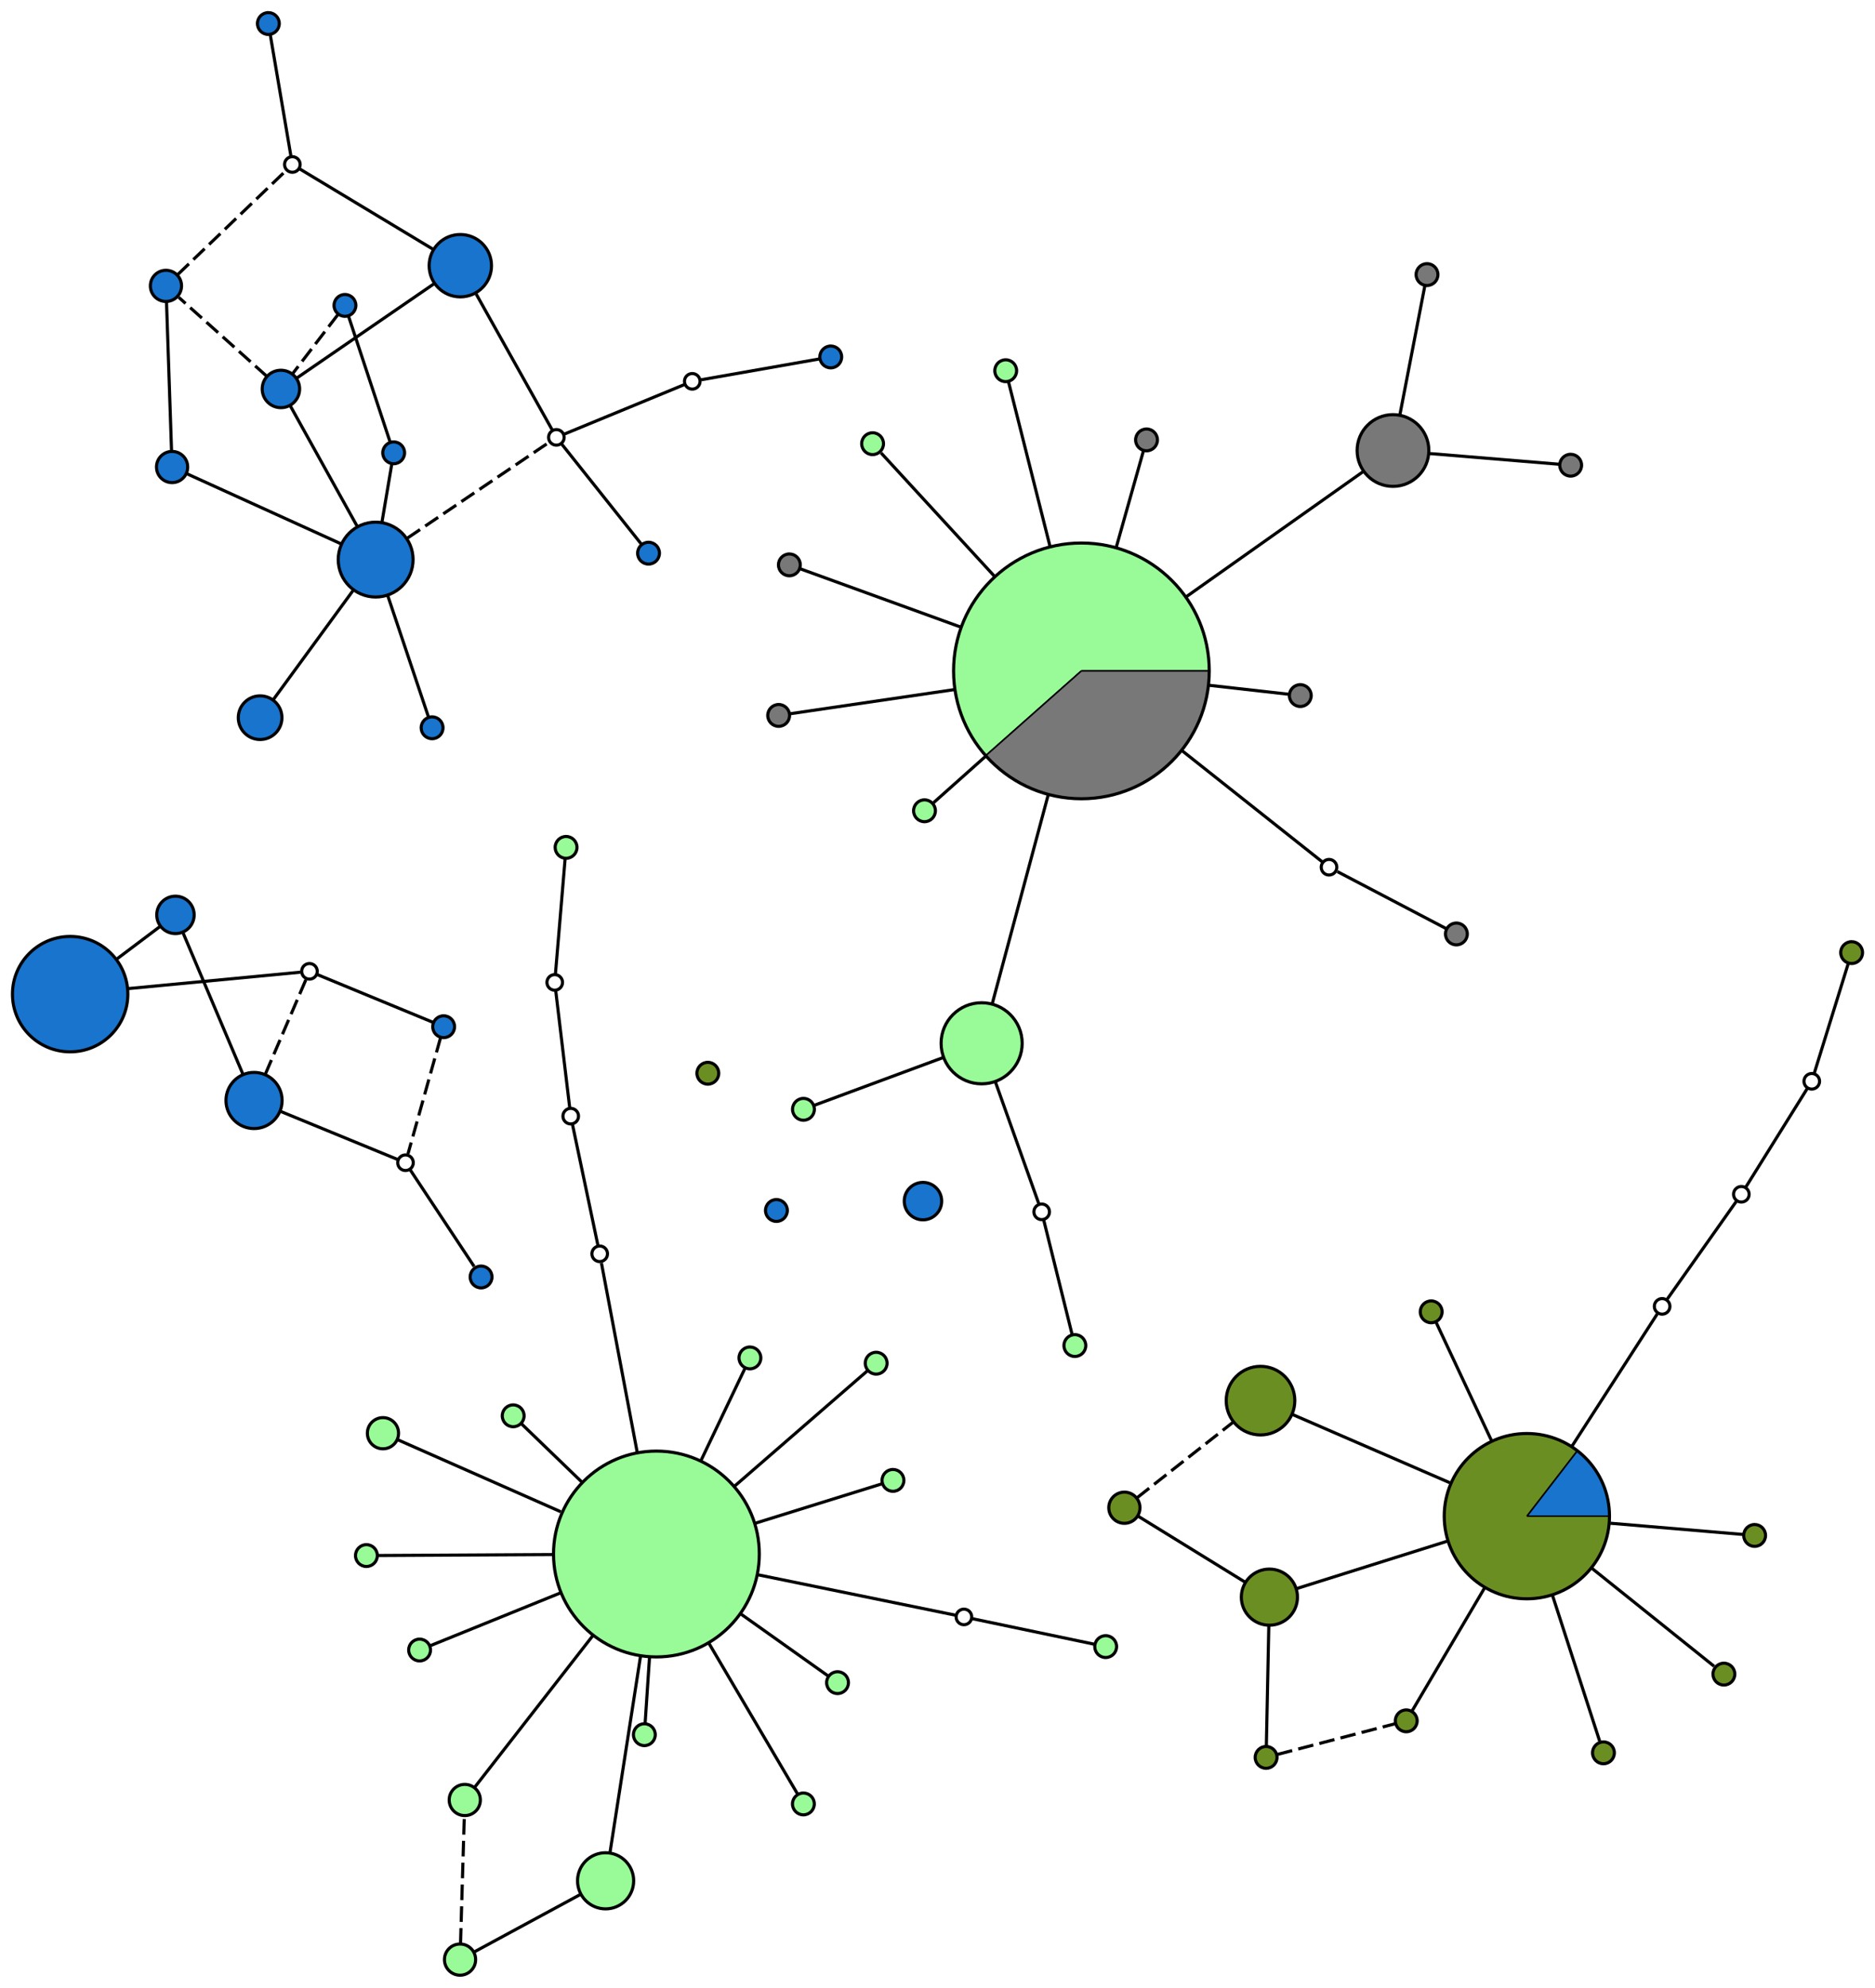 <?xml version="1.0" encoding="UTF-8" standalone="no"?>
<!DOCTYPE svg PUBLIC "-//W3C//DTD SVG 1.1//EN"
 "http://www.w3.org/Graphics/SVG/1.1/DTD/svg11.dtd">
<!-- Generated by graphviz version 2.38.0 (20140413.2041)
 -->
<!-- Title: %3 Pages: 1 -->
<svg width="601pt" height="637pt"
 viewBox="0.00 0.00 601.36 637.29" xmlns="http://www.w3.org/2000/svg" xmlns:xlink="http://www.w3.org/1999/xlink">
<g id="graph0" class="graph" transform="scale(1 1) rotate(0) translate(246.02 435.087)">
<title>%3</title>
<polygon fill="white" stroke="none" points="-246.02,202.204 -246.02,-435.087 355.345,-435.087 355.345,202.204 -246.02,202.204"/>
<!-- 0 -->
<g id="node1" class="node"><title>0</title>
<ellipse fill="palegreen" stroke="black" cx="-35.489" cy="63.151" rx="33" ry="33"/>
</g>
<!-- 1 -->
<g id="node2" class="node"><title>1</title>
<ellipse fill="palegreen" stroke="black" cx="40.378" cy="39.544" rx="3.5" ry="3.5"/>
</g>
<!-- 0&#45;&#45;1 -->
<g id="edge1" class="edge"><title>0&#45;&#45;1</title>
<path fill="none" stroke="black" d="M-3.754,53.276C12.163,48.323 29.577,42.905 36.865,40.637"/>
</g>
<!-- 3 -->
<g id="node4" class="node"><title>3</title>
<ellipse fill="palegreen" stroke="black" cx="-39.358" cy="121.086" rx="3.5" ry="3.5"/>
</g>
<!-- 0&#45;&#45;3 -->
<g id="edge2" class="edge"><title>0&#45;&#45;3</title>
<path fill="none" stroke="black" d="M-37.695,96.18C-38.265,104.718 -38.803,112.776 -39.105,117.307"/>
</g>
<!-- 5 -->
<g id="node6" class="node"><title>5</title>
<ellipse fill="palegreen" stroke="black" cx="-81.429" cy="18.841" rx="3.5" ry="3.5"/>
</g>
<!-- 0&#45;&#45;5 -->
<g id="edge3" class="edge"><title>0&#45;&#45;5</title>
<path fill="none" stroke="black" d="M-59.267,40.217C-67.148,32.615 -74.903,25.136 -78.813,21.365"/>
</g>
<!-- 7 -->
<g id="node8" class="node"><title>7</title>
<ellipse fill="palegreen" stroke="black" cx="-123.195" cy="24.421" rx="5" ry="5"/>
</g>
<!-- 0&#45;&#45;7 -->
<g id="edge6" class="edge"><title>0&#45;&#45;7</title>
<path fill="none" stroke="black" d="M-66.164,49.605C-85.528,41.054 -108.671,30.834 -118.456,26.514"/>
</g>
<!-- 9 -->
<g id="node10" class="node"><title>9</title>
<ellipse fill="palegreen" stroke="black" cx="-51.788" cy="167.938" rx="9" ry="9"/>
</g>
<!-- 0&#45;&#45;9 -->
<g id="edge7" class="edge"><title>0&#45;&#45;9</title>
<path fill="none" stroke="black" d="M-40.602,96.019C-44,117.866 -48.22,144.999 -50.376,158.86"/>
</g>
<!-- 10 -->
<g id="node11" class="node"><title>10</title>
<ellipse fill="palegreen" stroke="black" cx="-111.445" cy="93.94" rx="3.5" ry="3.5"/>
</g>
<!-- 0&#45;&#45;10 -->
<g id="edge8" class="edge"><title>0&#45;&#45;10</title>
<path fill="none" stroke="black" d="M-66.383,75.674C-82.484,82.2 -100.345,89.44 -107.833,92.475"/>
</g>
<!-- 11 -->
<g id="node12" class="node"><title>11</title>
<ellipse fill="palegreen" stroke="black" cx="11.649" cy="143.286" rx="3.5" ry="3.5"/>
</g>
<!-- 0&#45;&#45;11 -->
<g id="edge9" class="edge"><title>0&#45;&#45;11</title>
<path fill="none" stroke="black" d="M-18.737,91.629C-7.941,109.984 4.944,131.888 9.733,140.03"/>
</g>
<!-- 12 -->
<g id="node13" class="node"><title>12</title>
<ellipse fill="palegreen" stroke="black" cx="-96.951" cy="142.024" rx="5" ry="5"/>
</g>
<!-- 0&#45;&#45;12 -->
<g id="edge10" class="edge"><title>0&#45;&#45;12</title>
<path fill="none" stroke="black" d="M-55.955,89.415C-69.784,107.161 -86.746,128.927 -93.721,137.879"/>
</g>
<!-- 14 -->
<g id="node15" class="node"><title>14</title>
<ellipse fill="palegreen" stroke="black" cx="-128.5" cy="63.652" rx="3.5" ry="3.5"/>
</g>
<!-- 0&#45;&#45;14 -->
<g id="edge11" class="edge"><title>0&#45;&#45;14</title>
<path fill="none" stroke="black" d="M-68.543,63.329C-90.055,63.445 -115.77,63.583 -124.993,63.633"/>
</g>
<!-- 18 -->
<g id="node19" class="node"><title>18</title>
<ellipse fill="palegreen" stroke="black" cx="34.99" cy="1.971" rx="3.5" ry="3.5"/>
</g>
<!-- 0&#45;&#45;18 -->
<g id="edge16" class="edge"><title>0&#45;&#45;18</title>
<path fill="none" stroke="black" d="M-10.442,41.409C5.701,27.396 24.966,10.673 32.126,4.457"/>
</g>
<!-- 20 -->
<g id="node21" class="node"><title>20</title>
<ellipse fill="palegreen" stroke="black" cx="-5.501" cy="0.274" rx="3.5" ry="3.5"/>
</g>
<!-- 0&#45;&#45;20 -->
<g id="edge17" class="edge"><title>0&#45;&#45;20</title>
<path fill="none" stroke="black" d="M-21.198,33.186C-15.525,21.293 -9.719,9.118 -7.034,3.489"/>
</g>
<!-- 22 -->
<g id="node23" class="node"><title>22</title>
<ellipse fill="palegreen" stroke="black" cx="22.598" cy="104.4" rx="3.5" ry="3.5"/>
</g>
<!-- 0&#45;&#45;22 -->
<g id="edge18" class="edge"><title>0&#45;&#45;22</title>
<path fill="none" stroke="black" d="M-8.486,82.326C2.654,90.237 14.196,98.433 19.541,102.229"/>
</g>
<!-- anon_0_6_0 -->
<g id="node67" class="node"><title>anon_0_6_0</title>
<ellipse fill="white" stroke="black" cx="63.137" cy="83.327" rx="2.5" ry="2.5"/>
</g>
<!-- 0&#45;&#45;anon_0_6_0 -->
<g id="edge4" class="edge"><title>0&#45;&#45;anon_0_6_0</title>
<path fill="none" stroke="black" d="M-2.922,69.813C21.317,74.772 51.681,80.983 60.578,82.803"/>
</g>
<!-- anon_0_15_0 -->
<g id="node68" class="node"><title>anon_0_15_0</title>
<ellipse fill="white" stroke="black" cx="-53.682" cy="-33.107" rx="2.5" ry="2.5"/>
</g>
<!-- 0&#45;&#45;anon_0_15_0 -->
<g id="edge12" class="edge"><title>0&#45;&#45;anon_0_15_0</title>
<path fill="none" stroke="black" d="M-41.648,30.562C-46.019,7.437 -51.403,-21.051 -53.125,-30.161"/>
</g>
<!-- 2 -->
<g id="node3" class="node"><title>2</title>
<path fill="palegreen" stroke="black" stroke-width="0.5" d="M100.817,-220.015C100.817,-220.015 141.817,-220.015 141.817,-220.015 141.817,-221.666 141.718,-223.317 141.518,-224.957 141.319,-226.596 141.021,-228.223 140.626,-229.826 140.231,-231.43 139.739,-233.009 139.153,-234.553 138.567,-236.098 137.889,-237.606 137.121,-239.068 136.353,-240.531 135.498,-241.946 134.56,-243.305 133.621,-244.665 132.602,-245.966 131.506,-247.203 130.411,-248.439 129.242,-249.608 128.005,-250.703 126.769,-251.799 125.467,-252.819 124.108,-253.757 122.749,-254.695 121.334,-255.551 119.871,-256.318 118.408,-257.086 116.901,-257.764 115.356,-258.35 113.812,-258.936 112.233,-259.428 110.629,-259.823 109.025,-260.218 107.399,-260.516 105.759,-260.716 104.12,-260.915 102.469,-261.015 100.817,-261.015 99.165,-261.015 97.515,-260.915 95.875,-260.716 94.236,-260.516 92.609,-260.218 91.005,-259.823 89.402,-259.428 87.823,-258.936 86.278,-258.35 84.734,-257.764 83.226,-257.086 81.764,-256.318 80.301,-255.551 78.886,-254.695 77.527,-253.757 76.167,-252.819 74.866,-251.799 73.629,-250.703 72.393,-249.608 71.224,-248.439 70.128,-247.203 69.033,-245.966 68.013,-244.665 67.075,-243.305 66.137,-241.946 65.281,-240.531 64.514,-239.068 63.746,-237.606 63.067,-236.098 62.482,-234.553 61.896,-233.009 61.404,-231.43 61.009,-229.826 60.613,-228.223 60.315,-226.596 60.116,-224.957 59.917,-223.317 59.817,-221.666 59.817,-220.015 59.817,-218.363 59.917,-216.712 60.116,-215.073 60.315,-213.433 60.613,-211.806 61.009,-210.203 61.404,-208.599 61.896,-207.02 62.482,-205.476 63.067,-203.931 63.746,-202.424 64.514,-200.961 65.281,-199.498 66.137,-198.083 67.075,-196.724 68.013,-195.364 69.033,-194.063 70.128,-192.827 70.128,-192.827 100.817,-220.015 100.817,-220.015"/>
<path fill="#787878" stroke="black" stroke-width="0.5" d="M100.817,-220.015C100.817,-220.015 70.128,-192.827 70.128,-192.827 70.813,-192.054 71.526,-191.307 72.267,-190.589 73.008,-189.87 73.776,-189.179 74.569,-188.518 75.362,-187.858 76.179,-187.227 77.02,-186.628 77.86,-186.029 78.723,-185.462 79.606,-184.928 80.49,-184.393 81.393,-183.893 82.314,-183.427 83.235,-182.961 84.174,-182.53 85.127,-182.135 86.081,-181.74 87.049,-181.382 88.03,-181.06 89.011,-180.738 90.003,-180.453 91.005,-180.206 92.008,-179.959 93.019,-179.75 94.037,-179.579 95.055,-179.408 96.079,-179.276 97.107,-179.183 98.135,-179.089 99.166,-179.035 100.198,-179.019 101.23,-179.004 102.263,-179.027 103.293,-179.089 104.323,-179.152 105.351,-179.253 106.374,-179.393 107.396,-179.533 108.413,-179.711 109.422,-179.928 110.432,-180.144 111.432,-180.399 112.422,-180.691 113.412,-180.983 114.391,-181.313 115.356,-181.679 116.321,-182.045 117.272,-182.447 118.207,-182.885 119.142,-183.323 120.06,-183.796 120.959,-184.303 121.858,-184.81 122.737,-185.351 123.596,-185.924 124.454,-186.498 125.29,-187.103 126.103,-187.74 126.915,-188.377 127.704,-189.044 128.466,-189.74 129.228,-190.436 129.964,-191.16 130.671,-191.912 131.379,-192.664 132.058,-193.442 132.706,-194.244 133.355,-195.047 133.973,-195.874 134.56,-196.724 135.146,-197.573 135.7,-198.445 136.221,-199.336 136.741,-200.227 137.228,-201.138 137.68,-202.066 138.132,-202.994 138.548,-203.939 138.929,-204.898 139.31,-205.858 139.654,-206.831 139.961,-207.817 140.268,-208.802 140.538,-209.799 140.77,-210.805 141.001,-211.811 141.195,-212.825 141.351,-213.845 141.506,-214.866 141.623,-215.892 141.7,-216.921 141.778,-217.95 141.817,-218.982 141.817,-220.015 141.817,-220.015 100.817,-220.015 100.817,-220.015"/>
<ellipse fill="none" stroke="black" cx="100.817" cy="-220.015" rx="41" ry="41"/>
</g>
<!-- 4 -->
<g id="node5" class="node"><title>4</title>
<ellipse fill="palegreen" stroke="black" cx="68.816" cy="-100.608" rx="13" ry="13"/>
</g>
<!-- 2&#45;&#45;4 -->
<g id="edge19" class="edge"><title>2&#45;&#45;4</title>
<path fill="none" stroke="black" d="M90.161,-180.254C83.907,-156.916 76.421,-128.985 72.182,-113.168"/>
</g>
<!-- 13 -->
<g id="node14" class="node"><title>13</title>
<ellipse fill="palegreen" stroke="black" cx="50.49" cy="-175.163" rx="3.5" ry="3.5"/>
</g>
<!-- 2&#45;&#45;13 -->
<g id="edge20" class="edge"><title>2&#45;&#45;13</title>
<path fill="none" stroke="black" d="M70.092,-192.632C63.216,-186.504 56.923,-180.896 53.409,-177.764"/>
</g>
<!-- 17 -->
<g id="node18" class="node"><title>17</title>
<ellipse fill="palegreen" stroke="black" cx="76.535" cy="-316.264" rx="3.5" ry="3.5"/>
</g>
<!-- 2&#45;&#45;17 -->
<g id="edge21" class="edge"><title>2&#45;&#45;17</title>
<path fill="none" stroke="black" d="M90.73,-259.997C85.414,-281.07 79.556,-304.288 77.396,-312.851"/>
</g>
<!-- 19 -->
<g id="node20" class="node"><title>19</title>
<ellipse fill="palegreen" stroke="black" cx="33.841" cy="-292.868" rx="3.5" ry="3.5"/>
</g>
<!-- 2&#45;&#45;19 -->
<g id="edge22" class="edge"><title>2&#45;&#45;19</title>
<path fill="none" stroke="black" d="M72.802,-250.489C58.463,-266.085 42.749,-283.178 36.56,-289.91"/>
</g>
<!-- 23 -->
<g id="node24" class="node"><title>23</title>
<ellipse fill="#787878" stroke="black" cx="200.744" cy="-290.679" rx="11.5" ry="11.5"/>
</g>
<!-- 2&#45;&#45;23 -->
<g id="edge23" class="edge"><title>2&#45;&#45;23</title>
<path fill="none" stroke="black" d="M134.37,-243.741C154.327,-257.855 178.216,-274.747 191.197,-283.927"/>
</g>
<!-- 24 -->
<g id="node25" class="node"><title>24</title>
<ellipse fill="#787878" stroke="black" cx="3.716" cy="-205.735" rx="3.5" ry="3.5"/>
</g>
<!-- 2&#45;&#45;24 -->
<g id="edge24" class="edge"><title>2&#45;&#45;24</title>
<path fill="none" stroke="black" d="M60.2,-214.041C39.205,-210.954 16.175,-207.567 7.393,-206.275"/>
</g>
<!-- 27 -->
<g id="node28" class="node"><title>27</title>
<ellipse fill="#787878" stroke="black" cx="7.153" cy="-254.012" rx="3.5" ry="3.5"/>
</g>
<!-- 2&#45;&#45;27 -->
<g id="edge27" class="edge"><title>2&#45;&#45;27</title>
<path fill="none" stroke="black" d="M62.18,-234.039C41.62,-241.502 18.885,-249.754 10.497,-252.799"/>
</g>
<!-- 28 -->
<g id="node29" class="node"><title>28</title>
<ellipse fill="#787878" stroke="black" cx="171.02" cy="-212.101" rx="3.5" ry="3.5"/>
</g>
<!-- 2&#45;&#45;28 -->
<g id="edge28" class="edge"><title>2&#45;&#45;28</title>
<path fill="none" stroke="black" d="M141.654,-215.411C152.272,-214.215 162.17,-213.099 167.32,-212.518"/>
</g>
<!-- 29 -->
<g id="node30" class="node"><title>29</title>
<ellipse fill="#787878" stroke="black" cx="121.7" cy="-294.083" rx="3.5" ry="3.5"/>
</g>
<!-- 2&#45;&#45;29 -->
<g id="edge29" class="edge"><title>2&#45;&#45;29</title>
<path fill="none" stroke="black" d="M111.992,-259.651C115.561,-272.308 119.014,-284.558 120.675,-290.447"/>
</g>
<!-- anon_2_25_0 -->
<g id="node71" class="node"><title>anon_2_25_0</title>
<ellipse fill="white" stroke="black" cx="180.231" cy="-157.063" rx="2.5" ry="2.5"/>
</g>
<!-- 2&#45;&#45;anon_2_25_0 -->
<g id="edge25" class="edge"><title>2&#45;&#45;anon_2_25_0</title>
<path fill="none" stroke="black" d="M133.118,-194.41C151.325,-179.977 171.686,-163.837 178.147,-158.715"/>
</g>
<!-- 21 -->
<g id="node22" class="node"><title>21</title>
<ellipse fill="palegreen" stroke="black" cx="11.669" cy="-79.436" rx="3.5" ry="3.5"/>
</g>
<!-- 4&#45;&#45;21 -->
<g id="edge32" class="edge"><title>4&#45;&#45;21</title>
<path fill="none" stroke="black" d="M56.416,-96.014C43.285,-91.149 23.36,-83.767 15.271,-80.77"/>
</g>
<!-- anon_4_16_0 -->
<g id="node72" class="node"><title>anon_4_16_0</title>
<ellipse fill="white" stroke="black" cx="88.075" cy="-46.566" rx="2.5" ry="2.5"/>
</g>
<!-- 4&#45;&#45;anon_4_16_0 -->
<g id="edge30" class="edge"><title>4&#45;&#45;anon_4_16_0</title>
<path fill="none" stroke="black" d="M73.186,-88.345C77.803,-75.39 84.747,-55.906 87.188,-49.055"/>
</g>
<!-- 6 -->
<g id="node7" class="node"><title>6</title>
<ellipse fill="palegreen" stroke="black" cx="108.598" cy="92.841" rx="3.5" ry="3.5"/>
</g>
<!-- 8 -->
<g id="node9" class="node"><title>8</title>
<ellipse fill="palegreen" stroke="black" cx="-98.47" cy="193.204" rx="5" ry="5"/>
</g>
<!-- 8&#45;&#45;9 -->
<g id="edge33" class="edge"><title>8&#45;&#45;9</title>
<path fill="none" stroke="black" d="M-93.824,190.689C-85.89,186.395 -69.642,177.601 -59.833,172.292"/>
</g>
<!-- 8&#45;&#45;12 -->
<g id="edge69" class="edge"><title>8&#45;&#45;12</title>
<path fill="none" stroke="black" stroke-dasharray="5,2" d="M-98.319,188.109C-98.028,178.299 -97.393,156.892 -97.102,147.098"/>
</g>
<!-- 15 -->
<g id="node16" class="node"><title>15</title>
<ellipse fill="palegreen" stroke="black" cx="-64.465" cy="-163.422" rx="3.5" ry="3.5"/>
</g>
<!-- 16 -->
<g id="node17" class="node"><title>16</title>
<ellipse fill="palegreen" stroke="black" cx="98.715" cy="-3.69" rx="3.5" ry="3.5"/>
</g>
<!-- 26 -->
<g id="node27" class="node"><title>26</title>
<ellipse fill="#787878" stroke="black" cx="257.735" cy="-285.969" rx="3.5" ry="3.5"/>
</g>
<!-- 23&#45;&#45;26 -->
<g id="edge34" class="edge"><title>23&#45;&#45;26</title>
<path fill="none" stroke="black" d="M212.277,-289.725C225.287,-288.65 245.714,-286.962 254.029,-286.275"/>
</g>
<!-- 30 -->
<g id="node31" class="node"><title>30</title>
<ellipse fill="#787878" stroke="black" cx="211.66" cy="-347.084" rx="3.5" ry="3.5"/>
</g>
<!-- 23&#45;&#45;30 -->
<g id="edge35" class="edge"><title>23&#45;&#45;30</title>
<path fill="none" stroke="black" d="M202.953,-302.093C205.445,-314.969 209.358,-335.187 210.95,-343.415"/>
</g>
<!-- 25 -->
<g id="node26" class="node"><title>25</title>
<ellipse fill="#787878" stroke="black" cx="221.081" cy="-135.665" rx="3.5" ry="3.5"/>
</g>
<!-- 31 -->
<g id="node32" class="node"><title>31</title>
<ellipse fill="#1874cd" stroke="black" cx="-223.52" cy="-116.368" rx="18.5" ry="18.5"/>
</g>
<!-- 44 -->
<g id="node45" class="node"><title>44</title>
<ellipse fill="#1874cd" stroke="black" cx="-189.747" cy="-141.778" rx="6" ry="6"/>
</g>
<!-- 31&#45;&#45;44 -->
<g id="edge36" class="edge"><title>31&#45;&#45;44</title>
<path fill="none" stroke="black" d="M-208.608,-127.587C-203.661,-131.31 -198.483,-135.205 -194.808,-137.97"/>
</g>
<!-- 62 -->
<g id="node63" class="node"><title>62</title>
<ellipse fill="white" stroke="black" cx="-146.767" cy="-123.682" rx="2.5" ry="2.5"/>
</g>
<!-- 31&#45;&#45;62 -->
<g id="edge37" class="edge"><title>31&#45;&#45;62</title>
<path fill="none" stroke="black" d="M-204.94,-118.138C-186.129,-119.931 -158.579,-122.556 -149.665,-123.406"/>
</g>
<!-- 32 -->
<g id="node33" class="node"><title>32</title>
<ellipse fill="#1874cd" stroke="black" cx="-91.725" cy="-25.678" rx="3.5" ry="3.5"/>
</g>
<!-- 63 -->
<g id="node64" class="node"><title>63</title>
<ellipse fill="white" stroke="black" cx="-115.967" cy="-62.31" rx="2.5" ry="2.5"/>
</g>
<!-- 32&#45;&#45;63 -->
<g id="edge38" class="edge"><title>32&#45;&#45;63</title>
<path fill="none" stroke="black" d="M-93.962,-29.059C-98.838,-36.427 -110.317,-53.773 -114.45,-60.018"/>
</g>
<!-- 33 -->
<g id="node34" class="node"><title>33</title>
<ellipse fill="#1874cd" stroke="black" cx="-164.542" cy="-82.266" rx="9" ry="9"/>
</g>
<!-- 33&#45;&#45;44 -->
<g id="edge39" class="edge"><title>33&#45;&#45;44</title>
<path fill="none" stroke="black" d="M-168.153,-90.792C-173.38,-103.134 -182.913,-125.643 -187.353,-136.126"/>
</g>
<!-- 33&#45;&#45;62 -->
<g id="edge70" class="edge"><title>33&#45;&#45;62</title>
<path fill="none" stroke="black" stroke-dasharray="5,2" d="M-160.945,-90.647C-156.806,-100.291 -150.26,-115.542 -147.772,-121.34"/>
</g>
<!-- 33&#45;&#45;63 -->
<g id="edge40" class="edge"><title>33&#45;&#45;63</title>
<path fill="none" stroke="black" d="M-156.081,-78.79C-144.773,-74.144 -125.359,-66.168 -118.476,-63.341"/>
</g>
<!-- 34 -->
<g id="node35" class="node"><title>34</title>
<ellipse fill="#1874cd" stroke="black" cx="-98.383" cy="-349.94" rx="10" ry="10"/>
</g>
<!-- 46 -->
<g id="node47" class="node"><title>46</title>
<ellipse fill="#1874cd" stroke="black" cx="-155.921" cy="-310.414" rx="6" ry="6"/>
</g>
<!-- 34&#45;&#45;46 -->
<g id="edge41" class="edge"><title>34&#45;&#45;46</title>
<path fill="none" stroke="black" d="M-106.873,-344.108C-119.002,-335.776 -140.915,-320.722 -150.818,-313.919"/>
</g>
<!-- 64 -->
<g id="node65" class="node"><title>64</title>
<ellipse fill="white" stroke="black" cx="-67.577" cy="-294.893" rx="2.5" ry="2.5"/>
</g>
<!-- 34&#45;&#45;64 -->
<g id="edge42" class="edge"><title>34&#45;&#45;64</title>
<path fill="none" stroke="black" d="M-93.296,-340.85C-86.05,-327.903 -73.167,-304.883 -68.953,-297.352"/>
</g>
<!-- 65 -->
<g id="node66" class="node"><title>65</title>
<ellipse fill="white" stroke="black" cx="-152.257" cy="-382.392" rx="2.5" ry="2.5"/>
</g>
<!-- 34&#45;&#45;65 -->
<g id="edge43" class="edge"><title>34&#45;&#45;65</title>
<path fill="none" stroke="black" d="M-107.279,-355.299C-119.951,-362.932 -142.48,-376.503 -149.85,-380.942"/>
</g>
<!-- 35 -->
<g id="node36" class="node"><title>35</title>
<ellipse fill="#1874cd" stroke="black" cx="50" cy="-50" rx="6" ry="6"/>
</g>
<!-- 36 -->
<g id="node37" class="node"><title>36</title>
<ellipse fill="#1874cd" stroke="black" cx="-38.018" cy="-257.758" rx="3.5" ry="3.5"/>
</g>
<!-- 36&#45;&#45;64 -->
<g id="edge44" class="edge"><title>36&#45;&#45;64</title>
<path fill="none" stroke="black" d="M-40.338,-260.672C-46.108,-267.922 -61.002,-286.633 -65.951,-292.851"/>
</g>
<!-- 37 -->
<g id="node38" class="node"><title>37</title>
<ellipse fill="#1874cd" stroke="black" cx="-125.538" cy="-255.705" rx="12" ry="12"/>
</g>
<!-- 41 -->
<g id="node42" class="node"><title>41</title>
<ellipse fill="#1874cd" stroke="black" cx="-119.758" cy="-289.937" rx="3.5" ry="3.5"/>
</g>
<!-- 37&#45;&#45;41 -->
<g id="edge45" class="edge"><title>37&#45;&#45;41</title>
<path fill="none" stroke="black" d="M-123.517,-267.678C-122.397,-274.31 -121.085,-282.079 -120.345,-286.462"/>
</g>
<!-- 42 -->
<g id="node43" class="node"><title>42</title>
<ellipse fill="#1874cd" stroke="black" cx="-162.592" cy="-205.009" rx="7" ry="7"/>
</g>
<!-- 37&#45;&#45;42 -->
<g id="edge46" class="edge"><title>37&#45;&#45;42</title>
<path fill="none" stroke="black" d="M-132.683,-245.931C-140.337,-235.457 -152.225,-219.193 -158.458,-210.665"/>
</g>
<!-- 43 -->
<g id="node44" class="node"><title>43</title>
<ellipse fill="#1874cd" stroke="black" cx="-190.827" cy="-285.381" rx="5" ry="5"/>
</g>
<!-- 37&#45;&#45;43 -->
<g id="edge47" class="edge"><title>37&#45;&#45;43</title>
<path fill="none" stroke="black" d="M-136.613,-260.739C-151.166,-267.354 -176.069,-278.673 -186.268,-283.309"/>
</g>
<!-- 37&#45;&#45;46 -->
<g id="edge48" class="edge"><title>37&#45;&#45;46</title>
<path fill="none" stroke="black" d="M-131.396,-266.254C-137.811,-277.804 -147.85,-295.882 -152.861,-304.905"/>
</g>
<!-- 47 -->
<g id="node48" class="node"><title>47</title>
<ellipse fill="#1874cd" stroke="black" cx="-107.436" cy="-201.77" rx="3.5" ry="3.5"/>
</g>
<!-- 37&#45;&#45;47 -->
<g id="edge49" class="edge"><title>37&#45;&#45;47</title>
<path fill="none" stroke="black" d="M-121.699,-244.267C-117.548,-231.898 -111.177,-212.917 -108.589,-205.205"/>
</g>
<!-- 37&#45;&#45;64 -->
<g id="edge71" class="edge"><title>37&#45;&#45;64</title>
<path fill="none" stroke="black" stroke-dasharray="5,2" d="M-115.442,-262.531C-101.43,-272.005 -76.987,-288.531 -69.691,-293.464"/>
</g>
<!-- 38 -->
<g id="node39" class="node"><title>38</title>
<ellipse fill="#1874cd" stroke="black" cx="-135.387" cy="-337.205" rx="3.5" ry="3.5"/>
</g>
<!-- 38&#45;&#45;41 -->
<g id="edge50" class="edge"><title>38&#45;&#45;41</title>
<path fill="none" stroke="black" d="M-134.263,-333.806C-131.38,-325.085 -123.744,-301.993 -120.872,-293.306"/>
</g>
<!-- 38&#45;&#45;46 -->
<g id="edge72" class="edge"><title>38&#45;&#45;46</title>
<path fill="none" stroke="black" stroke-dasharray="5,2" d="M-137.585,-334.338C-141.061,-329.802 -147.871,-320.916 -152.143,-315.343"/>
</g>
<!-- 39 -->
<g id="node40" class="node"><title>39</title>
<ellipse fill="#1874cd" stroke="black" cx="3" cy="-47" rx="3.5" ry="3.5"/>
</g>
<!-- 40 -->
<g id="node41" class="node"><title>40</title>
<path fill="#1874cd" stroke="black" stroke-width="0.5" d="M243.684,51.015C243.684,51.015 270.184,51.015 270.184,51.015 270.184,50.005 270.126,48.997 270.011,47.994 269.896,46.991 269.724,45.996 269.495,45.013 269.267,44.03 268.982,43.06 268.643,42.11 268.304,41.159 267.91,40.228 267.465,39.322 267.02,38.417 266.523,37.537 265.977,36.688 265.431,35.839 264.838,35.022 264.199,34.24 263.56,33.459 262.877,32.714 262.153,32.011 261.429,31.307 260.665,30.646 259.866,30.029 259.866,30.029 243.684,51.015 243.684,51.015"/>
<path fill="olivedrab" stroke="black" stroke-width="0.5" d="M243.684,51.015C243.684,51.015 259.866,30.029 259.866,30.029 259.279,29.577 258.673,29.149 258.051,28.747 257.428,28.346 256.788,27.97 256.134,27.622 255.48,27.273 254.811,26.953 254.13,26.661 253.449,26.369 252.756,26.105 252.053,25.871 251.349,25.637 250.637,25.433 249.916,25.258 249.196,25.084 248.468,24.94 247.736,24.826 247.003,24.713 246.267,24.631 245.527,24.579 244.788,24.527 244.047,24.507 243.305,24.518 242.564,24.528 241.824,24.57 241.086,24.642 240.349,24.715 239.615,24.819 238.886,24.953 238.157,25.087 237.434,25.252 236.719,25.447 236.004,25.642 235.297,25.866 234.601,26.12 233.904,26.374 233.219,26.657 232.546,26.969 231.874,27.28 231.215,27.62 230.571,27.987 229.927,28.354 229.298,28.747 228.687,29.167 228.076,29.586 227.483,30.031 226.909,30.5 226.335,30.969 225.781,31.462 225.249,31.978 224.717,32.494 224.206,33.031 223.719,33.59 223.231,34.148 222.768,34.727 222.329,35.324 221.89,35.921 221.476,36.537 221.089,37.169 220.702,37.801 220.341,38.449 220.008,39.111 219.675,39.773 219.37,40.449 219.094,41.137 218.818,41.824 218.57,42.523 218.353,43.232 218.135,43.94 217.947,44.658 217.789,45.382 217.632,46.106 217.505,46.837 217.409,47.572 217.312,48.306 217.247,49.045 217.212,49.785 217.178,50.526 217.175,51.267 217.203,52.008 217.23,52.749 217.289,53.488 217.379,54.224 217.469,54.959 217.589,55.691 217.74,56.417 217.891,57.142 218.073,57.861 218.284,58.572 218.495,59.282 218.737,59.983 219.007,60.673 219.277,61.364 219.576,62.042 219.903,62.707 220.23,63.372 220.585,64.023 220.966,64.659 221.348,65.294 221.756,65.913 222.189,66.515 222.623,67.116 223.082,67.698 223.564,68.261 224.046,68.824 224.552,69.366 225.08,69.886 225.608,70.407 226.157,70.905 226.727,71.379 227.296,71.853 227.885,72.304 228.493,72.728 229.1,73.153 229.725,73.553 230.366,73.925 231.006,74.298 231.663,74.643 232.332,74.96 233.002,75.278 233.685,75.567 234.379,75.828 235.073,76.088 235.777,76.319 236.491,76.52 237.204,76.721 237.926,76.892 238.653,77.033 239.381,77.174 240.114,77.284 240.851,77.363 241.588,77.442 242.328,77.491 243.069,77.508 243.81,77.525 244.551,77.511 245.291,77.466 246.031,77.421 246.769,77.345 247.502,77.238 248.235,77.132 248.964,76.994 249.686,76.826 250.408,76.658 251.123,76.46 251.828,76.233 252.533,76.005 253.229,75.747 253.912,75.461 254.596,75.175 255.268,74.861 255.925,74.518 256.582,74.176 257.225,73.806 257.851,73.41 258.478,73.014 259.087,72.591 259.678,72.144 260.269,71.697 260.841,71.225 261.392,70.729 261.944,70.234 262.474,69.716 262.982,69.176 263.49,68.636 263.975,68.076 264.436,67.495 264.897,66.915 265.333,66.315 265.744,65.698 266.155,65.081 266.539,64.447 266.897,63.798 267.254,63.149 267.585,62.485 267.886,61.808 268.188,61.131 268.462,60.442 268.706,59.742 268.95,59.042 269.164,58.332 269.349,57.614 269.534,56.897 269.688,56.171 269.812,55.441 269.936,54.71 270.029,53.974 270.091,53.236 270.153,52.497 270.184,51.756 270.184,51.015 270.184,51.015 243.684,51.015 243.684,51.015"/>
<ellipse fill="none" stroke="black" cx="243.684" cy="51.015" rx="26.5" ry="26.5"/>
</g>
<!-- 52 -->
<g id="node53" class="node"><title>52</title>
<ellipse fill="olivedrab" stroke="black" cx="161.11" cy="76.983" rx="9" ry="9"/>
</g>
<!-- 40&#45;&#45;52 -->
<g id="edge51" class="edge"><title>40&#45;&#45;52</title>
<path fill="none" stroke="black" d="M218.01,59.089C201.534,64.27 181.169,70.675 169.813,74.246"/>
</g>
<!-- 55 -->
<g id="node56" class="node"><title>55</title>
<ellipse fill="olivedrab" stroke="black" cx="158.258" cy="13.972" rx="11" ry="11"/>
</g>
<!-- 40&#45;&#45;55 -->
<g id="edge52" class="edge"><title>40&#45;&#45;55</title>
<path fill="none" stroke="black" d="M218.975,40.3C202.221,33.035 180.943,23.809 168.538,18.43"/>
</g>
<!-- 56 -->
<g id="node57" class="node"><title>56</title>
<ellipse fill="olivedrab" stroke="black" cx="212.999" cy="-14.501" rx="3.5" ry="3.5"/>
</g>
<!-- 40&#45;&#45;56 -->
<g id="edge53" class="edge"><title>40&#45;&#45;56</title>
<path fill="none" stroke="black" d="M232.432,26.991C225.727,12.675 217.898,-4.041 214.596,-11.091"/>
</g>
<!-- 57 -->
<g id="node58" class="node"><title>57</title>
<ellipse fill="olivedrab" stroke="black" cx="205" cy="116.647" rx="3.5" ry="3.5"/>
</g>
<!-- 40&#45;&#45;57 -->
<g id="edge54" class="edge"><title>40&#45;&#45;57</title>
<path fill="none" stroke="black" d="M230.154,73.97C221.439,88.756 210.988,106.487 206.833,113.536"/>
</g>
<!-- 58 -->
<g id="node59" class="node"><title>58</title>
<ellipse fill="olivedrab" stroke="black" cx="316.735" cy="57.2" rx="3.5" ry="3.5"/>
</g>
<!-- 40&#45;&#45;58 -->
<g id="edge55" class="edge"><title>40&#45;&#45;58</title>
<path fill="none" stroke="black" d="M270.471,53.283C286.433,54.634 305.072,56.212 312.933,56.878"/>
</g>
<!-- 60 -->
<g id="node61" class="node"><title>60</title>
<ellipse fill="olivedrab" stroke="black" cx="306.875" cy="101.664" rx="3.5" ry="3.5"/>
</g>
<!-- 40&#45;&#45;60 -->
<g id="edge60" class="edge"><title>40&#45;&#45;60</title>
<path fill="none" stroke="black" d="M264.375,67.599C278.773,79.139 296.614,93.439 303.73,99.143"/>
</g>
<!-- 61 -->
<g id="node62" class="node"><title>61</title>
<ellipse fill="olivedrab" stroke="black" cx="268.244" cy="126.9" rx="3.5" ry="3.5"/>
</g>
<!-- 40&#45;&#45;61 -->
<g id="edge61" class="edge"><title>40&#45;&#45;61</title>
<path fill="none" stroke="black" d="M251.862,76.284C257.444,93.529 264.303,114.722 267.037,123.169"/>
</g>
<!-- anon_40_59_0 -->
<g id="node73" class="node"><title>anon_40_59_0</title>
<ellipse fill="white" stroke="black" cx="287.067" cy="-16.251" rx="2.5" ry="2.5"/>
</g>
<!-- 40&#45;&#45;anon_40_59_0 -->
<g id="edge56" class="edge"><title>40&#45;&#45;anon_40_59_0</title>
<path fill="none" stroke="black" d="M258.13,28.616C268.383,12.717 281.078,-6.965 285.478,-13.787"/>
</g>
<!-- 49 -->
<g id="node50" class="node"><title>49</title>
<ellipse fill="#1874cd" stroke="black" cx="-192.794" cy="-343.468" rx="5" ry="5"/>
</g>
<!-- 43&#45;&#45;49 -->
<g id="edge62" class="edge"><title>43&#45;&#45;49</title>
<path fill="none" stroke="black" d="M-191.008,-290.741C-191.385,-301.863 -192.247,-327.322 -192.618,-338.288"/>
</g>
<!-- 45 -->
<g id="node46" class="node"><title>45</title>
<ellipse fill="#1874cd" stroke="black" cx="-103.732" cy="-105.919" rx="3.5" ry="3.5"/>
</g>
<!-- 45&#45;&#45;62 -->
<g id="edge63" class="edge"><title>45&#45;&#45;62</title>
<path fill="none" stroke="black" d="M-107.109,-107.313C-115.511,-110.78 -137.194,-119.731 -144.4,-122.705"/>
</g>
<!-- 45&#45;&#45;63 -->
<g id="edge73" class="edge"><title>45&#45;&#45;63</title>
<path fill="none" stroke="black" stroke-dasharray="5,2" d="M-104.692,-102.497C-107.036,-94.144 -113.014,-72.835 -115.174,-65.137"/>
</g>
<!-- 46&#45;&#45;49 -->
<g id="edge74" class="edge"><title>46&#45;&#45;49</title>
<path fill="none" stroke="black" stroke-dasharray="5,2" d="M-160.442,-314.467C-167.673,-320.949 -181.731,-333.551 -188.689,-339.788"/>
</g>
<!-- 48 -->
<g id="node49" class="node"><title>48</title>
<ellipse fill="#1874cd" stroke="black" cx="20.428" cy="-320.682" rx="3.5" ry="3.5"/>
</g>
<!-- anon_48_64_0 -->
<g id="node76" class="node"><title>anon_48_64_0</title>
<ellipse fill="white" stroke="black" cx="-23.991" cy="-312.859" rx="2.5" ry="2.5"/>
</g>
<!-- 48&#45;&#45;anon_48_64_0 -->
<g id="edge64" class="edge"><title>48&#45;&#45;anon_48_64_0</title>
<path fill="none" stroke="black" d="M16.943,-320.068C8.435,-318.57 -13.27,-314.747 -21.11,-313.366"/>
</g>
<!-- 49&#45;&#45;65 -->
<g id="edge75" class="edge"><title>49&#45;&#45;65</title>
<path fill="none" stroke="black" stroke-dasharray="5,2" d="M-189.053,-347.06C-180.742,-355.04 -160.962,-374.033 -154.408,-380.327"/>
</g>
<!-- 50 -->
<g id="node51" class="node"><title>50</title>
<ellipse fill="#1874cd" stroke="black" cx="-159.951" cy="-427.587" rx="3.5" ry="3.5"/>
</g>
<!-- 50&#45;&#45;65 -->
<g id="edge66" class="edge"><title>50&#45;&#45;65</title>
<path fill="none" stroke="black" d="M-159.347,-424.04C-157.845,-415.217 -153.968,-392.445 -152.68,-384.878"/>
</g>
<!-- 51 -->
<g id="node52" class="node"><title>51</title>
<ellipse fill="olivedrab" stroke="black" cx="160.053" cy="128.364" rx="3.5" ry="3.5"/>
</g>
<!-- 51&#45;&#45;52 -->
<g id="edge67" class="edge"><title>51&#45;&#45;52</title>
<path fill="none" stroke="black" d="M160.129,124.668C160.294,116.661 160.688,97.509 160.923,86.062"/>
</g>
<!-- 51&#45;&#45;57 -->
<g id="edge76" class="edge"><title>51&#45;&#45;57</title>
<path fill="none" stroke="black" stroke-dasharray="5,2" d="M163.58,127.444C172.024,125.243 193.312,119.694 201.613,117.53"/>
</g>
<!-- 54 -->
<g id="node55" class="node"><title>54</title>
<ellipse fill="olivedrab" stroke="black" cx="114.599" cy="48.311" rx="5" ry="5"/>
</g>
<!-- 52&#45;&#45;54 -->
<g id="edge68" class="edge"><title>52&#45;&#45;54</title>
<path fill="none" stroke="black" d="M153.43,72.249C143.625,66.204 126.985,55.946 119.056,51.059"/>
</g>
<!-- 53 -->
<g id="node54" class="node"><title>53</title>
<ellipse fill="olivedrab" stroke="black" cx="-19" cy="-91" rx="3.5" ry="3.5"/>
</g>
<!-- 54&#45;&#45;55 -->
<g id="edge77" class="edge"><title>54&#45;&#45;55</title>
<path fill="none" stroke="black" stroke-dasharray="5,2" d="M118.628,45.142C125.637,39.63 140.219,28.16 149.606,20.777"/>
</g>
<!-- 59 -->
<g id="node60" class="node"><title>59</title>
<ellipse fill="olivedrab" stroke="black" cx="347.845" cy="-129.685" rx="3.5" ry="3.5"/>
</g>
<!-- anon_0_6_0&#45;&#45;6 -->
<g id="edge5" class="edge"><title>anon_0_6_0&#45;&#45;6</title>
<path fill="none" stroke="black" d="M65.845,83.894C73.644,85.526 96.162,90.239 104.988,92.086"/>
</g>
<!-- anon_0_15_1 -->
<g id="node69" class="node"><title>anon_0_15_1</title>
<ellipse fill="white" stroke="black" cx="-62.974" cy="-77.243" rx="2.5" ry="2.5"/>
</g>
<!-- anon_0_15_0&#45;&#45;anon_0_15_1 -->
<g id="edge13" class="edge"><title>anon_0_15_0&#45;&#45;anon_0_15_1</title>
<path fill="none" stroke="black" d="M-54.235,-35.736C-55.892,-43.605 -60.797,-66.906 -62.435,-74.684"/>
</g>
<!-- anon_0_15_2 -->
<g id="node70" class="node"><title>anon_0_15_2</title>
<ellipse fill="white" stroke="black" cx="-68.103" cy="-120.128" rx="2.5" ry="2.5"/>
</g>
<!-- anon_0_15_1&#45;&#45;anon_0_15_2 -->
<g id="edge14" class="edge"><title>anon_0_15_1&#45;&#45;anon_0_15_2</title>
<path fill="none" stroke="black" d="M-63.279,-79.797C-64.194,-87.443 -66.901,-110.084 -67.805,-117.64"/>
</g>
<!-- anon_0_15_2&#45;&#45;15 -->
<g id="edge15" class="edge"><title>anon_0_15_2&#45;&#45;15</title>
<path fill="none" stroke="black" d="M-67.886,-122.706C-67.268,-130.061 -65.495,-151.159 -64.775,-159.733"/>
</g>
<!-- anon_2_25_0&#45;&#45;25 -->
<g id="edge26" class="edge"><title>anon_2_25_0&#45;&#45;25</title>
<path fill="none" stroke="black" d="M182.911,-155.659C190.153,-151.866 210.092,-141.422 217.893,-137.336"/>
</g>
<!-- anon_4_16_0&#45;&#45;16 -->
<g id="edge31" class="edge"><title>anon_4_16_0&#45;&#45;16</title>
<path fill="none" stroke="black" d="M88.709,-44.012C90.534,-36.657 95.804,-15.419 97.87,-7.095"/>
</g>
<!-- anon_40_59_1 -->
<g id="node74" class="node"><title>anon_40_59_1</title>
<ellipse fill="white" stroke="black" cx="312.471" cy="-52.196" rx="2.5" ry="2.5"/>
</g>
<!-- anon_40_59_0&#45;&#45;anon_40_59_1 -->
<g id="edge57" class="edge"><title>anon_40_59_0&#45;&#45;anon_40_59_1</title>
<path fill="none" stroke="black" d="M288.733,-18.61C293.414,-25.232 306.621,-43.919 311.023,-50.147"/>
</g>
<!-- anon_40_59_2 -->
<g id="node75" class="node"><title>anon_40_59_2</title>
<ellipse fill="white" stroke="black" cx="335.06" cy="-88.422" rx="2.5" ry="2.5"/>
</g>
<!-- anon_40_59_1&#45;&#45;anon_40_59_2 -->
<g id="edge58" class="edge"><title>anon_40_59_1&#45;&#45;anon_40_59_2</title>
<path fill="none" stroke="black" d="M313.953,-54.573C318.036,-61.121 329.418,-79.374 333.543,-85.989"/>
</g>
<!-- anon_40_59_2&#45;&#45;59 -->
<g id="edge59" class="edge"><title>anon_40_59_2&#45;&#45;59</title>
<path fill="none" stroke="black" d="M335.899,-91.129C338.121,-98.301 344.162,-117.8 346.699,-125.987"/>
</g>
<!-- anon_48_64_0&#45;&#45;64 -->
<g id="edge65" class="edge"><title>anon_48_64_0&#45;&#45;64</title>
<path fill="none" stroke="black" d="M-26.334,-311.893C-33.831,-308.803 -57.195,-299.173 -65.005,-295.953"/>
</g>
</g>
</svg>

